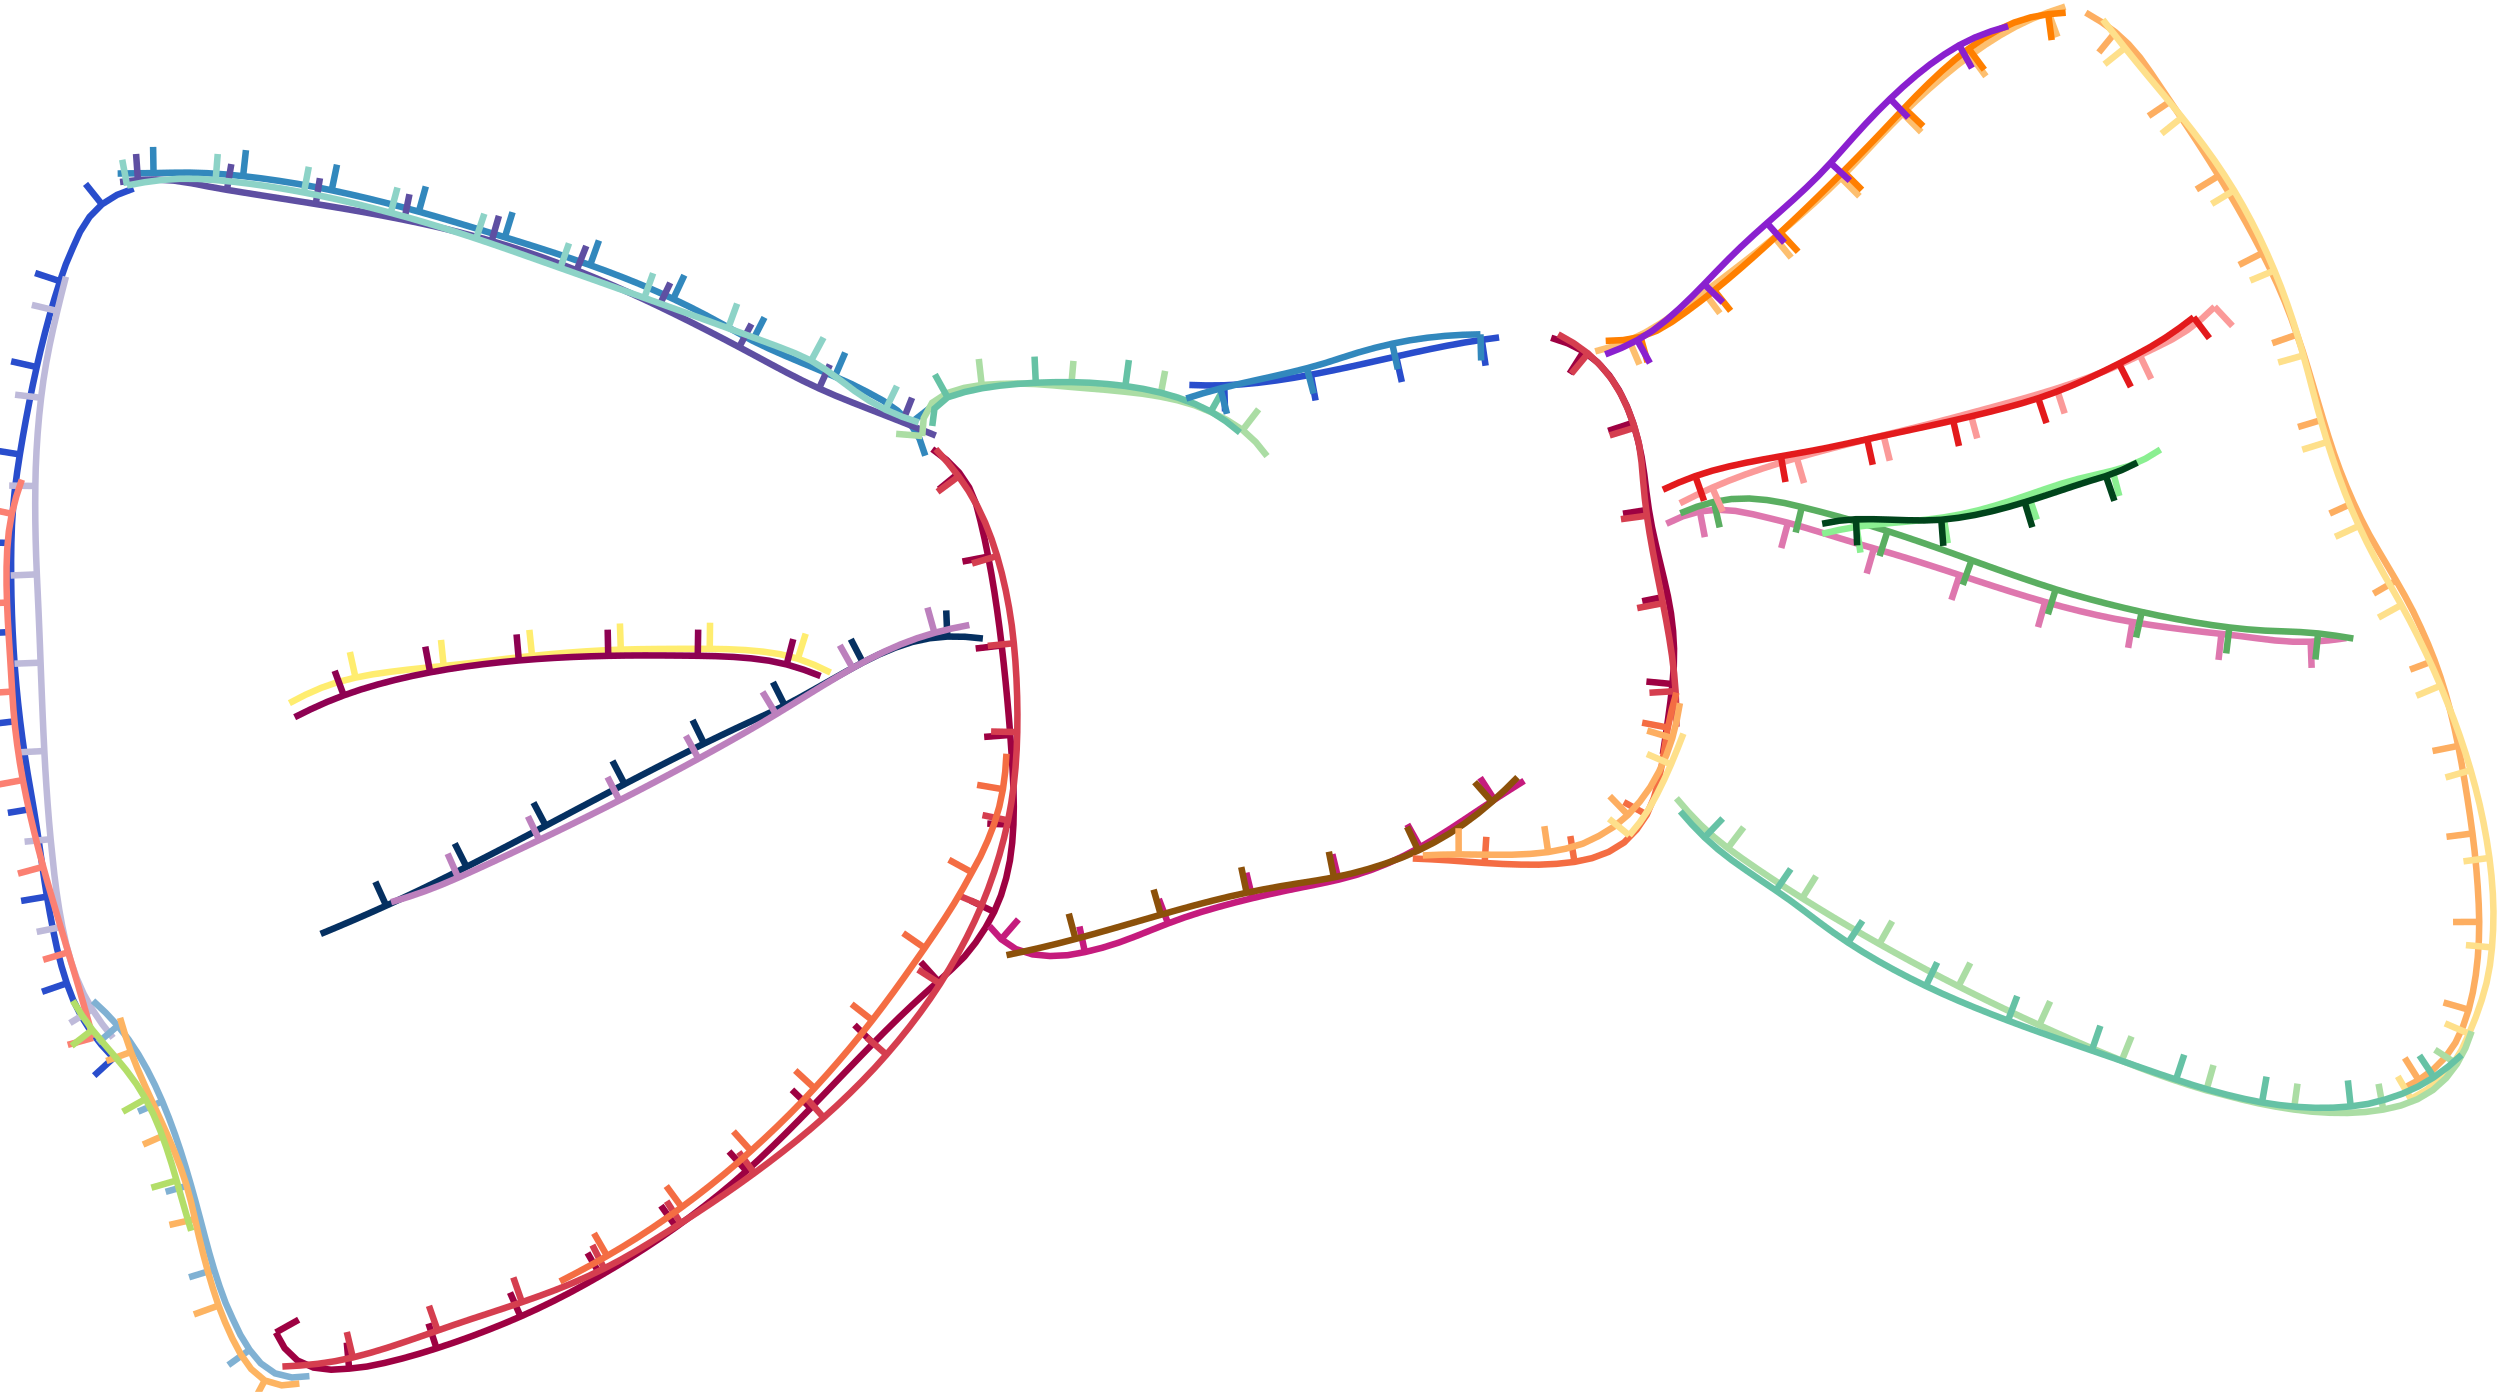 <svg viewBox = '-286.403 -159.456 572.805 318.911' xmlns = 'http://www.w3.org/2000/svg'>
<path stroke-width='1.5' fill='none' stroke='#9E0142' d='M -72.802 -56.556 L -69.514 -54.072 L -66.626 -51.148 L -64.346 -47.753 L -62.76 -43.979 L -61.731 -39.99 L -60.807 -35.974 L -59.988 -31.936 L -59.238 -27.884 L -58.563 -23.82 L -57.956 -19.744 L -57.403 -15.661 L -56.897 -11.572 L -56.437 -7.477 L -56.012 -3.378 L -55.62 0.724 L -55.259 4.828 L -54.93 8.936 L -54.641 13.046 L -54.389 17.159 L -54.194 21.275 L -54.118 25.393 L -54.204 29.512 L -54.482 33.621 L -55.005 37.709 L -55.862 41.738 L -57.044 45.681 L -58.623 49.476 L -60.589 53.09 L -62.872 56.518 L -65.438 59.742 L -68.372 62.632 L -71.421 65.402 L -74.488 68.154 L -77.521 70.943 L -80.505 73.784 L -83.442 76.675 L -86.343 79.6 L -89.222 82.549 L -92.085 85.512 L -94.94 88.483 L -97.792 91.457 L -100.652 94.424 L -103.531 97.372 L -106.435 100.295 L -109.371 103.186 L -112.346 106.036 L -115.371 108.834 L -118.472 111.548 L -121.64 114.182 L -124.865 116.746 L -128.145 119.239 L -131.476 121.666 L -134.85 124.031 L -138.276 126.32 L -141.745 128.544 L -145.253 130.704 L -148.8 132.802 L -152.384 134.834 L -156.005 136.799 L -159.672 138.68 L -163.38 140.476 L -167.13 142.183 L -170.92 143.799 L -174.744 145.333 L -178.596 146.797 L -182.478 148.179 L -186.386 149.484 L -190.321 150.705 L -194.285 151.827 L -198.283 152.822 L -202.32 153.648 L -206.412 154.13 L -210.523 154.378 L -214.575 153.886 L -218.252 152.266 L -221.189 149.44 L -223.202 145.844' /><line stroke-width='1.5' x1='-66.626' y1='-51.148' x2='-71.272' y2='-47.351' fill='none' stroke='#9E0142' />
<line stroke-width='1.5' x1='-59.988' y1='-31.936' x2='-65.878' y2='-30.793' fill='none' stroke='#9E0142' />
<line stroke-width='1.5' x1='-56.897' y1='-11.572' x2='-62.855' y2='-10.868' fill='none' stroke='#9E0142' />
<line stroke-width='1.5' x1='-54.93' y1='8.936' x2='-60.913' y2='9.386' fill='none' stroke='#9E0142' />
<line stroke-width='1.5' x1='-54.204' y1='29.512' x2='-60.198' y2='29.246' fill='none' stroke='#9E0142' />
<line stroke-width='1.5' x1='-58.623' y1='49.476' x2='-64.035' y2='46.886' fill='none' stroke='#9E0142' />
<line stroke-width='1.5' x1='-71.421' y1='65.402' x2='-75.442' y2='60.949' fill='none' stroke='#9E0142' />
<line stroke-width='1.5' x1='-86.343' y1='79.6' x2='-90.62' y2='75.392' fill='none' stroke='#9E0142' />
<line stroke-width='1.5' x1='-100.652' y1='94.424' x2='-104.958' y2='90.245' fill='none' stroke='#9E0142' />
<line stroke-width='1.5' x1='-115.371' y1='108.834' x2='-119.384' y2='104.374' fill='none' stroke='#9E0142' />
<line stroke-width='1.5' x1='-131.476' y1='121.666' x2='-134.964' y2='116.784' fill='none' stroke='#9E0142' />
<line stroke-width='1.5' x1='-148.8' y1='132.802' x2='-151.806' y2='127.609' fill='none' stroke='#9E0142' />
<line stroke-width='1.5' x1='-167.13' y1='142.183' x2='-169.55' y2='136.693' fill='none' stroke='#9E0142' />
<line stroke-width='1.5' x1='-186.386' y1='149.484' x2='-188.226' y2='143.773' fill='none' stroke='#9E0142' />
<line stroke-width='1.5' x1='-206.412' y1='154.13' x2='-206.944' y2='148.154' fill='none' stroke='#9E0142' />
<line stroke-width='1.5' x1='-223.202' y1='145.844' x2='-217.967' y2='142.913' fill='none' stroke='#9E0142' />
<path stroke-width='1.5' fill='none' stroke='#D53E4F' d='M -72.002 -56.556 L -69.29 -53.512 L -66.761 -50.317 L -64.463 -46.955 L -62.434 -43.424 L -60.691 -39.74 L -59.212 -35.941 L -57.949 -32.065 L -56.871 -28.135 L -55.96 -24.163 L -55.198 -20.159 L -54.577 -16.129 L -54.115 -12.079 L -53.76 -8.018 L -53.509 -3.949 L -53.354 0.125 L -53.289 4.201 L -53.323 8.278 L -53.459 12.352 L -53.724 16.419 L -54.133 20.474 L -54.694 24.512 L -55.423 28.523 L -56.343 32.495 L -57.411 36.428 L -58.623 40.319 L -59.978 44.163 L -61.476 47.955 L -63.136 51.679 L -64.926 55.341 L -66.838 58.941 L -68.866 62.476 L -71.005 65.947 L -73.261 69.343 L -75.633 72.658 L -78.098 75.904 L -80.651 79.082 L -83.289 82.19 L -86.009 85.227 L -88.825 88.175 L -91.71 91.055 L -94.664 93.865 L -97.68 96.606 L -100.755 99.283 L -103.891 101.888 L -107.081 104.427 L -110.314 106.911 L -113.585 109.344 L -116.892 111.728 L -120.233 114.064 L -123.61 116.349 L -127.01 118.597 L -130.434 120.812 L -133.877 122.994 L -137.338 125.149 L -140.826 127.259 L -144.368 129.277 L -147.976 131.174 L -151.648 132.943 L -155.378 134.588 L -159.159 136.112 L -162.979 137.535 L -166.822 138.896 L -170.682 140.209 L -174.552 141.49 L -178.426 142.761 L -182.289 144.063 L -186.14 145.401 L -189.989 146.746 L -193.844 148.072 L -197.715 149.35 L -201.618 150.53 L -205.56 151.569 L -209.547 152.407 L -213.575 153.021 L -217.631 153.42 L -221.702 153.644' /><line stroke-width='1.5' x1='-66.761' y1='-50.317' x2='-71.593' y2='-46.76' fill='none' stroke='#D53E4F' />
<line stroke-width='1.5' x1='-57.949' y1='-32.065' x2='-63.697' y2='-30.342' fill='none' stroke='#D53E4F' />
<line stroke-width='1.5' x1='-54.115' y1='-12.079' x2='-60.084' y2='-11.478' fill='none' stroke='#D53E4F' />
<line stroke-width='1.5' x1='-53.323' y1='8.278' x2='-59.322' y2='8.153' fill='none' stroke='#D53E4F' />
<line stroke-width='1.5' x1='-55.423' y1='28.523' x2='-61.299' y2='27.309' fill='none' stroke='#D53E4F' />
<line stroke-width='1.5' x1='-61.476' y1='47.955' x2='-67.007' y2='45.631' fill='none' stroke='#D53E4F' />
<line stroke-width='1.5' x1='-71.005' y1='65.947' x2='-76.059' y2='62.712' fill='none' stroke='#D53E4F' />
<line stroke-width='1.5' x1='-83.289' y1='82.19' x2='-87.812' y2='78.247' fill='none' stroke='#D53E4F' />
<line stroke-width='1.5' x1='-97.68' y1='96.606' x2='-101.668' y2='92.124' fill='none' stroke='#D53E4F' />
<line stroke-width='1.5' x1='-113.585' y1='109.344' x2='-117.13' y2='104.503' fill='none' stroke='#D53E4F' />
<line stroke-width='1.5' x1='-130.434' y1='120.812' x2='-133.669' y2='115.759' fill='none' stroke='#D53E4F' />
<line stroke-width='1.5' x1='-147.976' y1='131.174' x2='-150.674' y2='125.816' fill='none' stroke='#D53E4F' />
<line stroke-width='1.5' x1='-166.822' y1='138.896' x2='-168.79' y2='133.228' fill='none' stroke='#D53E4F' />
<line stroke-width='1.5' x1='-186.14' y1='145.401' x2='-188.115' y2='139.735' fill='none' stroke='#D53E4F' />
<line stroke-width='1.5' x1='-205.56' y1='151.569' x2='-206.941' y2='145.73' fill='none' stroke='#D53E4F' />
<path stroke-width='1.5' fill='none' stroke='#F46D43' d='M -55.802 13.244 L -56.079 17.325 L -56.61 21.378 L -57.445 25.376 L -58.61 29.29 L -60.086 33.103 L -61.782 36.824 L -63.735 40.417 L -65.705 44.001 L -67.774 47.527 L -69.966 50.98 L -72.228 54.387 L -74.542 57.759 L -76.885 61.111 L -79.243 64.452 L -81.633 67.771 L -84.069 71.056 L -86.552 74.305 L -89.097 77.507 L -91.695 80.665 L -94.342 83.783 L -97.038 86.857 L -99.787 89.885 L -102.588 92.865 L -105.449 95.788 L -108.362 98.658 L -111.327 101.475 L -114.341 104.239 L -117.403 106.95 L -120.524 109.592 L -123.702 112.166 L -126.927 114.682 L -130.201 117.132 L -133.524 119.515 L -136.893 121.833 L -140.315 124.074 L -143.788 126.232 L -147.31 128.311 L -150.873 130.317 L -154.473 132.258 L -158.102 134.144' /><line stroke-width='1.5' x1='-56.61' y1='21.378' x2='-62.525' y2='20.374' fill='none' stroke='#F46D43' />
<line stroke-width='1.5' x1='-63.735' y1='40.417' x2='-69' y2='37.539' fill='none' stroke='#F46D43' />
<line stroke-width='1.5' x1='-74.542' y1='57.759' x2='-79.475' y2='54.342' fill='none' stroke='#F46D43' />
<line stroke-width='1.5' x1='-86.552' y1='74.305' x2='-91.284' y2='70.617' fill='none' stroke='#F46D43' />
<line stroke-width='1.5' x1='-99.787' y1='89.885' x2='-104.195' y2='85.814' fill='none' stroke='#F46D43' />
<line stroke-width='1.5' x1='-114.341' y1='104.239' x2='-118.357' y2='99.782' fill='none' stroke='#F46D43' />
<line stroke-width='1.5' x1='-130.201' y1='117.132' x2='-133.747' y2='112.292' fill='none' stroke='#F46D43' />
<line stroke-width='1.5' x1='-147.31' y1='128.311' x2='-150.307' y2='123.113' fill='none' stroke='#F46D43' />
<path stroke-width='1.5' fill='none' stroke='#FDAE61' d='M 191.498 -156.556 L 194.989 -154.469 L 198.278 -152.083 L 201.268 -149.344 L 203.925 -146.275 L 206.294 -142.969 L 208.565 -139.595 L 210.844 -136.226 L 213.117 -132.853 L 215.372 -129.468 L 217.598 -126.064 L 219.791 -122.639 L 221.94 -119.185 L 224.042 -115.703 L 226.097 -112.193 L 228.1 -108.654 L 230.048 -105.083 L 231.939 -101.482 L 233.744 -97.838 L 235.464 -94.152 L 237.074 -90.417 L 238.546 -86.627 L 239.887 -82.787 L 241.204 -78.939 L 242.406 -75.053 L 243.567 -71.155 L 244.716 -67.254 L 245.876 -63.355 L 247.069 -59.467 L 248.334 -55.601 L 249.715 -51.776 L 251.218 -47.997 L 252.837 -44.267 L 254.571 -40.588 L 256.439 -36.975 L 258.469 -33.45 L 260.539 -29.95 L 262.603 -26.445 L 264.612 -22.909 L 266.517 -19.316 L 268.259 -15.64 L 269.905 -11.921 L 271.409 -8.143 L 272.76 -4.308 L 273.964 -0.424 L 275.04 3.499 L 275.989 7.454 L 276.831 11.433 L 277.593 15.428 L 278.289 19.435 L 278.934 23.451 L 279.541 27.473 L 280.094 31.502 L 280.578 35.541 L 280.978 39.588 L 281.294 43.643 L 281.525 47.703 L 281.641 51.769 L 281.562 55.835 L 281.309 59.893 L 280.856 63.933 L 280.172 67.94 L 279.227 71.894 L 277.923 75.747 L 276.206 79.43 L 273.906 82.753 L 271.057 85.624 L 267.777 88.012 L 264.198 89.944' /><line stroke-width='1.5' x1='198.278' y1='-152.083' x2='194.484' y2='-147.435' fill='none' stroke='#FDAE61' />
<line stroke-width='1.5' x1='210.844' y1='-136.226' x2='205.872' y2='-132.868' fill='none' stroke='#FDAE61' />
<line stroke-width='1.5' x1='221.94' y1='-119.185' x2='216.825' y2='-116.05' fill='none' stroke='#FDAE61' />
<line stroke-width='1.5' x1='231.939' y1='-101.482' x2='226.594' y2='-98.755' fill='none' stroke='#FDAE61' />
<line stroke-width='1.5' x1='239.887' y1='-82.787' x2='234.216' y2='-80.827' fill='none' stroke='#FDAE61' />
<line stroke-width='1.5' x1='245.876' y1='-63.355' x2='240.132' y2='-61.62' fill='none' stroke='#FDAE61' />
<line stroke-width='1.5' x1='252.837' y1='-44.267' x2='247.371' y2='-41.793' fill='none' stroke='#FDAE61' />
<line stroke-width='1.5' x1='262.603' y1='-26.445' x2='257.41' y2='-23.441' fill='none' stroke='#FDAE61' />
<line stroke-width='1.5' x1='271.409' y1='-8.143' x2='265.792' y2='-6.036' fill='none' stroke='#FDAE61' />
<line stroke-width='1.5' x1='276.831' y1='11.433' x2='270.949' y2='12.615' fill='none' stroke='#FDAE61' />
<line stroke-width='1.5' x1='280.094' y1='31.502' x2='274.143' y2='32.267' fill='none' stroke='#FDAE61' />
<line stroke-width='1.5' x1='281.641' y1='51.769' x2='275.641' y2='51.796' fill='none' stroke='#FDAE61' />
<line stroke-width='1.5' x1='279.227' y1='71.894' x2='273.461' y2='70.234' fill='none' stroke='#FDAE61' />
<line stroke-width='1.5' x1='267.777' y1='88.012' x2='264.579' y2='82.935' fill='none' stroke='#FDAE61' />
<path stroke-width='1.5' fill='none' stroke='#FEE08B' d='M 195.398 -154.956 L 197.925 -151.709 L 200.476 -148.481 L 203.061 -145.28 L 205.676 -142.104 L 208.309 -138.943 L 210.937 -135.777 L 213.533 -132.585 L 216.081 -129.354 L 218.562 -126.073 L 220.961 -122.731 L 223.263 -119.322 L 225.457 -115.841 L 227.525 -112.284 L 229.484 -108.666 L 231.332 -104.992 L 233.072 -101.264 L 234.705 -97.488 L 236.236 -93.669 L 237.652 -89.806 L 238.968 -85.908 L 240.199 -81.983 L 241.351 -78.033 L 242.437 -74.065 L 243.477 -70.084 L 244.527 -66.106 L 245.639 -62.145 L 246.822 -58.205 L 248.083 -54.289 L 249.428 -50.401 L 250.863 -46.545 L 252.414 -42.734 L 254.082 -38.974 L 255.856 -35.262 L 257.74 -31.605 L 259.723 -28.001 L 261.769 -24.431 L 263.795 -20.85 L 265.744 -17.227 L 267.617 -13.564 L 269.416 -9.864 L 271.137 -6.127 L 272.771 -2.352 L 274.306 1.466 L 275.804 5.297 L 277.197 9.168 L 278.488 13.074 L 279.682 17.011 L 280.777 20.977 L 281.763 24.971 L 282.621 28.995 L 283.361 33.042 L 283.976 37.109 L 284.449 41.195 L 284.765 45.296 L 284.903 49.408 L 284.83 53.522 L 284.567 57.627 L 284.092 61.711 L 283.321 65.746 L 282.201 69.703 L 280.853 73.59 L 279.3 77.4 L 277.585 81.139 L 275.446 84.634 L 272.761 87.715 L 269.555 90.277 L 265.998 92.344' /><line stroke-width='1.5' x1='200.476' y1='-148.481' x2='195.788' y2='-144.736' fill='none' stroke='#FEE08B' />
<line stroke-width='1.5' x1='213.533' y1='-132.585' x2='208.85' y2='-128.834' fill='none' stroke='#FEE08B' />
<line stroke-width='1.5' x1='225.457' y1='-115.841' x2='220.325' y2='-112.733' fill='none' stroke='#FEE08B' />
<line stroke-width='1.5' x1='234.705' y1='-97.488' x2='229.167' y2='-95.18' fill='none' stroke='#FEE08B' />
<line stroke-width='1.5' x1='241.351' y1='-78.033' x2='235.577' y2='-76.401' fill='none' stroke='#FEE08B' />
<line stroke-width='1.5' x1='246.822' y1='-58.205' x2='241.093' y2='-56.422' fill='none' stroke='#FEE08B' />
<line stroke-width='1.5' x1='254.082' y1='-38.974' x2='248.632' y2='-36.463' fill='none' stroke='#FEE08B' />
<line stroke-width='1.5' x1='263.795' y1='-20.85' x2='258.542' y2='-17.951' fill='none' stroke='#FEE08B' />
<line stroke-width='1.5' x1='272.771' y1='-2.352' x2='267.234' y2='-0.04' fill='none' stroke='#FEE08B' />
<line stroke-width='1.5' x1='279.682' y1='17.011' x2='273.919' y2='18.681' fill='none' stroke='#FEE08B' />
<line stroke-width='1.5' x1='283.976' y1='37.109' x2='278.028' y2='37.902' fill='none' stroke='#FEE08B' />
<line stroke-width='1.5' x1='284.567' y1='57.627' x2='278.591' y2='57.088' fill='none' stroke='#FEE08B' />
<line stroke-width='1.5' x1='279.3' y1='77.4' x2='273.794' y2='75.017' fill='none' stroke='#FEE08B' />
<line stroke-width='1.5' x1='265.998' y1='92.344' x2='262.983' y2='87.157' fill='none' stroke='#FEE08B' />
<path stroke-width='1.5' fill='none' stroke='#ABDDA4' d='M 279.898 76.844 L 278.467 80.699 L 276.533 84.315 L 274.051 87.564 L 271.02 90.294 L 267.498 92.396 L 263.654 93.856 L 259.649 94.773 L 255.58 95.325 L 251.48 95.553 L 247.37 95.508 L 243.267 95.251 L 239.184 94.766 L 235.123 94.127 L 231.087 93.35 L 227.081 92.427 L 223.101 91.395 L 219.121 90.363 L 215.189 89.162 L 211.283 87.878 L 207.404 86.517 L 203.552 85.08 L 199.727 83.572 L 195.926 82.004 L 192.139 80.403 L 188.363 78.776 L 184.601 77.118 L 180.851 75.431 L 177.115 73.716 L 173.394 71.966 L 169.689 70.183 L 166 68.369 L 162.324 66.526 L 158.664 64.653 L 155.02 62.749 L 151.396 60.806 L 147.789 58.834 L 144.198 56.831 L 140.625 54.797 L 137.069 52.733 L 133.531 50.639 L 130.016 48.506 L 126.52 46.342 L 123.05 44.137 L 119.607 41.889 L 116.189 39.604 L 112.808 37.264 L 109.472 34.861 L 106.267 32.29 L 103.237 29.516 L 100.391 26.551 L 97.698 23.444' /><line stroke-width='1.5' x1='276.533' y1='84.315' x2='271.487' y2='81.069' fill='none' stroke='#ABDDA4' />
<line stroke-width='1.5' x1='259.649' y1='94.773' x2='258.576' y2='88.87' fill='none' stroke='#ABDDA4' />
<line stroke-width='1.5' x1='239.184' y1='94.766' x2='240.005' y2='88.823' fill='none' stroke='#ABDDA4' />
<line stroke-width='1.5' x1='219.121' y1='90.363' x2='220.751' y2='84.588' fill='none' stroke='#ABDDA4' />
<line stroke-width='1.5' x1='199.727' y1='83.572' x2='201.972' y2='78.007' fill='none' stroke='#ABDDA4' />
<line stroke-width='1.5' x1='180.851' y1='75.431' x2='183.334' y2='69.969' fill='none' stroke='#ABDDA4' />
<line stroke-width='1.5' x1='162.324' y1='66.526' x2='165.035' y2='61.173' fill='none' stroke='#ABDDA4' />
<line stroke-width='1.5' x1='144.198' y1='56.831' x2='147.144' y2='51.604' fill='none' stroke='#ABDDA4' />
<line stroke-width='1.5' x1='126.52' y1='46.342' x2='129.708' y2='41.259' fill='none' stroke='#ABDDA4' />
<line stroke-width='1.5' x1='109.472' y1='34.861' x2='113.104' y2='30.085' fill='none' stroke='#ABDDA4' />
<path stroke-width='1.5' fill='none' stroke='#66C2A5' d='M 277.598 82.244 L 274.529 84.935 L 271.251 87.362 L 267.748 89.44 L 264.043 91.131 L 260.183 92.448 L 256.229 93.461 L 252.19 94.048 L 248.121 94.339 L 244.042 94.366 L 239.968 94.158 L 235.909 93.742 L 231.873 93.136 L 227.871 92.333 L 223.9 91.389 L 219.959 90.329 L 216.05 89.155 L 212.168 87.895 L 208.297 86.601 L 204.441 85.263 L 200.588 83.915 L 196.733 82.575 L 192.875 81.241 L 189.018 79.905 L 185.164 78.561 L 181.317 77.198 L 177.479 75.807 L 173.655 74.381 L 169.847 72.913 L 166.057 71.396 L 162.29 69.825 L 158.553 68.184 L 154.854 66.459 L 151.193 64.655 L 147.574 62.766 L 144.005 60.787 L 140.492 58.711 L 137.042 56.529 L 133.67 54.228 L 130.372 51.825 L 127.12 49.359 L 123.847 46.922 L 120.499 44.587 L 117.116 42.302 L 113.747 39.998 L 110.413 37.644 L 107.197 35.134 L 104.155 32.419 L 101.301 29.503 L 98.598 26.444' /><line stroke-width='1.5' x1='271.251' y1='87.362' x2='267.931' y2='82.364' fill='none' stroke='#66C2A5' />
<line stroke-width='1.5' x1='252.19' y1='94.048' x2='251.544' y2='88.083' fill='none' stroke='#66C2A5' />
<line stroke-width='1.5' x1='231.873' y1='93.136' x2='232.908' y2='87.226' fill='none' stroke='#66C2A5' />
<line stroke-width='1.5' x1='212.168' y1='87.895' x2='214.045' y2='82.197' fill='none' stroke='#66C2A5' />
<line stroke-width='1.5' x1='192.875' y1='81.241' x2='194.838' y2='75.571' fill='none' stroke='#66C2A5' />
<line stroke-width='1.5' x1='173.655' y1='74.381' x2='175.782' y2='68.771' fill='none' stroke='#66C2A5' />
<line stroke-width='1.5' x1='154.854' y1='66.459' x2='157.448' y2='61.049' fill='none' stroke='#66C2A5' />
<line stroke-width='1.5' x1='137.042' y1='56.529' x2='140.337' y2='51.515' fill='none' stroke='#66C2A5' />
<line stroke-width='1.5' x1='120.499' y1='44.587' x2='123.894' y2='39.64' fill='none' stroke='#66C2A5' />
<line stroke-width='1.5' x1='104.155' y1='32.419' x2='108.299' y2='28.079' fill='none' stroke='#66C2A5' />
<path stroke-width='1.5' fill='none' stroke='#294dcc' d='M -255.802 -116.256 L -259.611 -114.797 L -263.05 -112.641 L -265.879 -109.77 L -268.053 -106.347 L -269.732 -102.63 L -271.328 -98.877 L -272.659 -95.022 L -273.886 -91.133 L -275.024 -87.217 L -276.083 -83.278 L -277.072 -79.321 L -277.997 -75.349 L -278.865 -71.364 L -279.683 -67.368 L -280.454 -63.363 L -281.177 -59.349 L -281.853 -55.327 L -282.469 -51.295 L -283.002 -47.252 L -283.406 -43.194 L -283.668 -39.125 L -283.803 -35.049 L -283.857 -30.971 L -283.845 -26.892 L -283.781 -22.814 L -283.667 -18.737 L -283.5 -14.662 L -283.28 -10.59 L -283.004 -6.52 L -282.659 -2.456 L -282.258 1.602 L -281.799 5.655 L -281.281 9.7 L -280.706 13.738 L -280.067 17.766 L -279.374 21.785 L -278.685 25.805 L -278.036 29.832 L -277.434 33.866 L -276.859 37.904 L -276.276 41.94 L -275.642 45.969 L -274.93 49.985 L -274.159 53.99 L -273.311 57.978 L -272.305 61.931 L -271.102 65.828 L -269.645 69.635 L -267.838 73.283 L -265.662 76.722 L -263.155 79.935 L -260.402 82.944' /><line stroke-width='1.5' x1='-263.05' y1='-112.641' x2='-266.805' y2='-117.321' fill='none' stroke='#294dcc' />
<line stroke-width='1.5' x1='-272.659' y1='-95.022' x2='-278.356' y2='-96.904' fill='none' stroke='#294dcc' />
<line stroke-width='1.5' x1='-277.997' y1='-75.349' x2='-283.85' y2='-76.668' fill='none' stroke='#294dcc' />
<line stroke-width='1.5' x1='-281.853' y1='-55.327' x2='-287.777' y2='-56.278' fill='none' stroke='#294dcc' />
<line stroke-width='1.5' x1='-283.803' y1='-35.049' x2='-289.802' y2='-35.188' fill='none' stroke='#294dcc' />
<line stroke-width='1.5' x1='-283.5' y1='-14.662' x2='-289.493' y2='-14.378' fill='none' stroke='#294dcc' />
<line stroke-width='1.5' x1='-281.799' y1='5.655' x2='-287.755' y2='6.373' fill='none' stroke='#294dcc' />
<line stroke-width='1.5' x1='-278.685' y1='25.805' x2='-284.604' y2='26.789' fill='none' stroke='#294dcc' />
<line stroke-width='1.5' x1='-275.642' y1='45.969' x2='-281.56' y2='46.96' fill='none' stroke='#294dcc' />
<line stroke-width='1.5' x1='-271.102' y1='65.828' x2='-276.773' y2='67.786' fill='none' stroke='#294dcc' />
<line stroke-width='1.5' x1='-260.402' y1='82.944' x2='-264.828' y2='86.995' fill='none' stroke='#294dcc' />
<path stroke-width='1.5' fill='none' stroke='#3288BD' d='M -74.402 -55.056 L -75.731 -58.947 L -77.861 -62.438 L -80.724 -65.334 L -84.09 -67.669 L -87.698 -69.64 L -91.368 -71.496 L -95.128 -73.16 L -98.916 -74.76 L -102.713 -76.339 L -106.502 -77.937 L -110.262 -79.602 L -113.968 -81.383 L -117.585 -83.338 L -121.17 -85.353 L -124.788 -87.308 L -128.449 -89.18 L -132.152 -90.966 L -135.895 -92.67 L -139.675 -94.288 L -143.489 -95.826 L -147.33 -97.295 L -151.192 -98.706 L -155.073 -100.065 L -158.97 -101.377 L -162.882 -102.646 L -166.804 -103.883 L -170.732 -105.099 L -174.665 -106.3 L -178.601 -107.493 L -182.539 -108.676 L -186.483 -109.84 L -190.44 -110.959 L -194.408 -112.038 L -198.388 -113.072 L -202.38 -114.057 L -206.386 -114.987 L -210.405 -115.858 L -214.439 -116.655 L -218.487 -117.379 L -222.547 -118.031 L -226.618 -118.606 L -230.701 -119.1 L -234.794 -119.496 L -238.896 -119.777 L -243.006 -119.91 L -247.117 -119.881 L -251.228 -119.796 L -255.34 -119.752 L -259.452 -119.696' /><line stroke-width='1.5' x1='-77.861' y1='-62.438' x2='-73.135' y2='-66.135' fill='none' stroke='#3288BD' />
<line stroke-width='1.5' x1='-95.128' y1='-73.16' x2='-92.747' y2='-78.667' fill='none' stroke='#3288BD' />
<line stroke-width='1.5' x1='-113.968' y1='-81.383' x2='-111.241' y2='-86.727' fill='none' stroke='#3288BD' />
<line stroke-width='1.5' x1='-132.152' y1='-90.966' x2='-129.606' y2='-96.399' fill='none' stroke='#3288BD' />
<line stroke-width='1.5' x1='-151.192' y1='-98.706' x2='-149.172' y2='-104.356' fill='none' stroke='#3288BD' />
<line stroke-width='1.5' x1='-170.732' y1='-105.099' x2='-168.968' y2='-110.834' fill='none' stroke='#3288BD' />
<line stroke-width='1.5' x1='-190.44' y1='-110.959' x2='-188.837' y2='-116.741' fill='none' stroke='#3288BD' />
<line stroke-width='1.5' x1='-210.405' y1='-115.858' x2='-209.188' y2='-121.733' fill='none' stroke='#3288BD' />
<line stroke-width='1.5' x1='-230.701' y1='-119.1' x2='-230.052' y2='-125.064' fill='none' stroke='#3288BD' />
<line stroke-width='1.5' x1='-251.228' y1='-119.796' x2='-251.322' y2='-125.795' fill='none' stroke='#3288BD' />
<path stroke-width='1.5' fill='none' stroke='#5E4FA2' d='M -72.002 -59.656 L -75.821 -61.204 L -79.647 -62.736 L -83.482 -64.245 L -87.322 -65.741 L -91.157 -67.248 L -94.975 -68.801 L -98.75 -70.453 L -102.474 -72.217 L -106.146 -74.086 L -109.785 -76.02 L -113.413 -77.976 L -117.046 -79.921 L -120.693 -81.84 L -124.352 -83.735 L -128.026 -85.601 L -131.716 -87.436 L -135.423 -89.237 L -139.149 -90.998 L -142.9 -92.705 L -146.672 -94.364 L -150.467 -95.97 L -154.286 -97.521 L -158.127 -99.011 L -161.993 -100.44 L -165.89 -101.779 L -169.813 -103.043 L -173.76 -104.228 L -177.729 -105.336 L -181.717 -106.372 L -185.723 -107.341 L -189.745 -108.237 L -193.779 -109.08 L -197.822 -109.877 L -201.873 -110.633 L -205.931 -111.354 L -209.993 -112.046 L -214.06 -112.711 L -218.13 -113.363 L -222.2 -114.007 L -226.271 -114.649 L -230.341 -115.295 L -234.409 -115.955 L -238.466 -116.678 L -242.511 -117.467 L -246.584 -118.072 L -250.688 -118.332 L -254.805 -118.197 L -258.902 -117.756' /><line stroke-width='1.5' x1='-79.647' y1='-62.736' x2='-77.433' y2='-68.313' fill='none' stroke='#5E4FA2' />
<line stroke-width='1.5' x1='-98.75' y1='-70.453' x2='-96.263' y2='-75.913' fill='none' stroke='#5E4FA2' />
<line stroke-width='1.5' x1='-117.046' y1='-79.921' x2='-114.233' y2='-85.22' fill='none' stroke='#5E4FA2' />
<line stroke-width='1.5' x1='-135.423' y1='-89.237' x2='-132.831' y2='-94.647' fill='none' stroke='#5E4FA2' />
<line stroke-width='1.5' x1='-154.286' y1='-97.521' x2='-152.072' y2='-103.097' fill='none' stroke='#5E4FA2' />
<line stroke-width='1.5' x1='-173.76' y1='-104.228' x2='-172.09' y2='-109.991' fill='none' stroke='#5E4FA2' />
<line stroke-width='1.5' x1='-193.779' y1='-109.08' x2='-192.585' y2='-114.96' fill='none' stroke='#5E4FA2' />
<line stroke-width='1.5' x1='-214.06' y1='-112.711' x2='-213.101' y2='-118.634' fill='none' stroke='#5E4FA2' />
<line stroke-width='1.5' x1='-234.409' y1='-115.955' x2='-233.402' y2='-121.869' fill='none' stroke='#5E4FA2' />
<line stroke-width='1.5' x1='-254.805' y1='-118.197' x2='-255.224' y2='-124.182' fill='none' stroke='#5E4FA2' />
<path stroke-width='1.5' fill='none' stroke='#8DD3C7' d='M -75.902 -62.656 L -79.763 -63.995 L -83.517 -65.604 L -87.101 -67.551 L -90.502 -69.809 L -93.775 -72.257 L -97.075 -74.668 L -100.55 -76.818 L -104.254 -78.524 L -108.059 -80.013 L -111.892 -81.433 L -115.726 -82.846 L -119.564 -84.252 L -123.404 -85.651 L -127.245 -87.046 L -131.089 -88.435 L -134.934 -89.82 L -138.78 -91.201 L -142.628 -92.578 L -146.477 -93.951 L -150.327 -95.322 L -154.179 -96.69 L -158.03 -98.056 L -161.883 -99.421 L -165.735 -100.784 L -169.589 -102.145 L -173.45 -103.483 L -177.322 -104.791 L -181.206 -106.063 L -185.102 -107.296 L -189.014 -108.481 L -192.939 -109.62 L -196.882 -110.692 L -200.835 -111.731 L -204.794 -112.743 L -208.771 -113.684 L -212.765 -114.549 L -216.773 -115.349 L -220.794 -116.08 L -224.827 -116.736 L -228.873 -117.316 L -232.929 -117.815 L -236.998 -118.194 L -241.075 -118.472 L -245.158 -118.495 L -249.232 -118.229 L -253.284 -117.701 L -257.302 -116.956' /><line stroke-width='1.5' x1='-83.517' y1='-65.604' x2='-80.9' y2='-71.004' fill='none' stroke='#8DD3C7' />
<line stroke-width='1.5' x1='-100.55' y1='-76.818' x2='-97.711' y2='-82.104' fill='none' stroke='#8DD3C7' />
<line stroke-width='1.5' x1='-119.564' y1='-84.252' x2='-117.504' y2='-89.888' fill='none' stroke='#8DD3C7' />
<line stroke-width='1.5' x1='-138.78' y1='-91.201' x2='-136.756' y2='-96.849' fill='none' stroke='#8DD3C7' />
<line stroke-width='1.5' x1='-158.03' y1='-98.056' x2='-156.026' y2='-103.711' fill='none' stroke='#8DD3C7' />
<line stroke-width='1.5' x1='-177.322' y1='-104.791' x2='-175.429' y2='-110.485' fill='none' stroke='#8DD3C7' />
<line stroke-width='1.5' x1='-196.882' y1='-110.692' x2='-195.332' y2='-116.489' fill='none' stroke='#8DD3C7' />
<line stroke-width='1.5' x1='-216.773' y1='-115.349' x2='-215.649' y2='-121.243' fill='none' stroke='#8DD3C7' />
<line stroke-width='1.5' x1='-236.998' y1='-118.194' x2='-236.515' y2='-124.175' fill='none' stroke='#8DD3C7' />
<line stroke-width='1.5' x1='-257.302' y1='-116.956' x2='-258.396' y2='-122.855' fill='none' stroke='#8DD3C7' />
<path stroke-width='1.5' fill='none' stroke='#BEBADA' d='M -271.302 -96.056 L -272.309 -92.132 L -273.272 -88.198 L -274.193 -84.254 L -275.049 -80.295 L -275.809 -76.317 L -276.455 -72.318 L -276.987 -68.302 L -277.422 -64.276 L -277.767 -60.24 L -278.031 -56.199 L -278.215 -52.152 L -278.305 -48.103 L -278.336 -44.052 L -278.312 -40.002 L -278.237 -35.952 L -278.119 -31.903 L -277.961 -27.856 L -277.772 -23.81 L -277.589 -19.763 L -277.418 -15.716 L -277.257 -11.669 L -277.103 -7.621 L -276.949 -3.574 L -276.791 0.474 L -276.624 4.521 L -276.444 8.567 L -276.247 12.613 L -276.026 16.658 L -275.772 20.7 L -275.486 24.741 L -275.165 28.779 L -274.8 32.812 L -274.379 36.841 L -273.958 40.87 L -273.453 44.888 L -272.843 48.892 L -272.114 52.876 L -271.251 56.833 L -270.184 60.74 L -268.864 64.569 L -267.233 68.27 L -265.269 71.804 L -263.001 75.156 L -260.502 78.344' /><line stroke-width='1.5' x1='-273.272' y1='-88.198' x2='-279.108' y2='-89.593' fill='none' stroke='#BEBADA' />
<line stroke-width='1.5' x1='-276.987' y1='-68.302' x2='-282.945' y2='-69.019' fill='none' stroke='#BEBADA' />
<line stroke-width='1.5' x1='-278.305' y1='-48.103' x2='-284.305' y2='-48.193' fill='none' stroke='#BEBADA' />
<line stroke-width='1.5' x1='-277.961' y1='-27.856' x2='-283.955' y2='-27.599' fill='none' stroke='#BEBADA' />
<line stroke-width='1.5' x1='-277.103' y1='-7.621' x2='-283.099' y2='-7.393' fill='none' stroke='#BEBADA' />
<line stroke-width='1.5' x1='-276.247' y1='12.613' x2='-282.239' y2='12.922' fill='none' stroke='#BEBADA' />
<line stroke-width='1.5' x1='-274.8' y1='32.812' x2='-280.771' y2='33.394' fill='none' stroke='#BEBADA' />
<line stroke-width='1.5' x1='-272.114' y1='52.876' x2='-277.997' y2='54.056' fill='none' stroke='#BEBADA' />
<line stroke-width='1.5' x1='-265.269' y1='71.804' x2='-270.381' y2='74.945' fill='none' stroke='#BEBADA' />
<path stroke-width='1.5' fill='none' stroke='#FB8072' d='M -281.402 -49.556 L -282.68 -45.677 L -283.701 -41.723 L -284.38 -37.698 L -284.748 -33.633 L -284.899 -29.553 L -284.903 -25.469 L -284.798 -21.387 L -284.613 -17.307 L -284.373 -13.23 L -284.112 -9.155 L -283.86 -5.079 L -283.616 -1.002 L -283.333 3.072 L -282.955 7.138 L -282.464 11.192 L -281.867 15.232 L -281.166 19.256 L -280.375 23.262 L -279.504 27.252 L -278.562 31.226 L -277.559 35.185 L -276.503 39.13 L -275.404 43.063 L -274.272 46.987 L -273.115 50.904 L -271.944 54.816 L -270.767 58.727 L -269.592 62.638 L -268.432 66.554 L -267.296 70.477 L -266.189 74.408 L -265.102 78.344' /><line stroke-width='1.5' x1='-283.701' y1='-41.723' x2='-289.569' y2='-42.974' fill='none' stroke='#FB8072' />
<line stroke-width='1.5' x1='-284.798' y1='-21.387' x2='-290.795' y2='-21.174' fill='none' stroke='#FB8072' />
<line stroke-width='1.5' x1='-283.616' y1='-1.002' x2='-289.604' y2='-0.615' fill='none' stroke='#FB8072' />
<line stroke-width='1.5' x1='-281.166' y1='19.256' x2='-287.064' y2='20.352' fill='none' stroke='#FB8072' />
<line stroke-width='1.5' x1='-276.503' y1='39.13' x2='-282.291' y2='40.713' fill='none' stroke='#FB8072' />
<line stroke-width='1.5' x1='-270.767' y1='58.727' x2='-276.513' y2='60.454' fill='none' stroke='#FB8072' />
<line stroke-width='1.5' x1='-265.102' y1='78.344' x2='-270.886' y2='79.941' fill='none' stroke='#FB8072' />
<path stroke-width='1.5' fill='none' stroke='#80B1D3' d='M -265.102 69.844 L -262.161 72.608 L -259.415 75.563 L -256.928 78.739 L -254.703 82.104 L -252.698 85.606 L -250.879 89.209 L -249.226 92.891 L -247.716 96.634 L -246.323 100.422 L -245.028 104.245 L -243.821 108.096 L -242.684 111.969 L -241.599 115.857 L -240.553 119.755 L -239.524 123.658 L -238.474 127.555 L -237.344 131.43 L -236.102 135.27 L -234.72 139.062 L -233.076 142.748 L -231.336 146.387 L -229.221 149.82 L -226.655 152.919 L -223.388 155.212 L -219.511 156.155 L -215.502 155.844' /><line stroke-width='1.5' x1='-259.415' y1='75.563' x2='-263.978' y2='79.459' fill='none' stroke='#80B1D3' />
<line stroke-width='1.5' x1='-249.226' y1='92.891' x2='-254.746' y2='95.242' fill='none' stroke='#80B1D3' />
<line stroke-width='1.5' x1='-242.684' y1='111.969' x2='-248.452' y2='113.62' fill='none' stroke='#80B1D3' />
<line stroke-width='1.5' x1='-237.344' y1='131.43' x2='-243.08' y2='133.193' fill='none' stroke='#80B1D3' />
<line stroke-width='1.5' x1='-229.221' y1='149.82' x2='-234.098' y2='153.315' fill='none' stroke='#80B1D3' />
<path stroke-width='1.5' fill='none' stroke='#FDB462' d='M -258.902 73.744 L -257.727 77.683 L -256.401 81.572 L -254.896 85.396 L -253.258 89.165 L -251.554 92.905 L -249.832 96.637 L -248.137 100.38 L -246.529 104.162 L -245.048 107.995 L -243.735 111.889 L -242.652 115.853 L -241.731 119.858 L -240.822 123.867 L -239.848 127.859 L -238.782 131.828 L -237.617 135.77 L -236.333 139.673 L -234.833 143.499 L -233.15 147.248 L -231.225 150.875 L -228.851 154.222 L -225.752 156.846 L -221.863 157.956 L -217.802 157.544' /><line stroke-width='1.5' x1='-256.401' y1='81.572' x2='-262.034' y2='83.639' fill='none' stroke='#FDB462' />
<line stroke-width='1.5' x1='-248.137' y1='100.38' x2='-253.631' y2='102.792' fill='none' stroke='#FDB462' />
<line stroke-width='1.5' x1='-241.731' y1='119.858' x2='-247.58' y2='121.194' fill='none' stroke='#FDB462' />
<line stroke-width='1.5' x1='-236.333' y1='139.673' x2='-241.978' y2='141.707' fill='none' stroke='#FDB462' />
<line stroke-width='1.5' x1='-225.752' y1='156.846' x2='-228.577' y2='162.139' fill='none' stroke='#FDB462' />
<path stroke-width='1.5' fill='none' stroke='#B3DE69' d='M -269.702 69.844 L -267.584 73.243 L -265.252 76.498 L -262.687 79.574 L -260.071 82.607 L -257.52 85.693 L -255.145 88.918 L -253.051 92.33 L -251.241 95.901 L -249.679 99.588 L -248.312 103.353 L -247.084 107.165 L -245.951 111.006 L -244.858 114.859 L -243.746 118.706 L -242.602 122.544' /><line stroke-width='1.5' x1='-265.252' y1='76.498' x2='-269.997' y2='80.169' fill='none' stroke='#B3DE69' />
<line stroke-width='1.5' x1='-253.051' y1='92.33' x2='-258.288' y2='95.258' fill='none' stroke='#B3DE69' />
<line stroke-width='1.5' x1='-245.951' y1='111.006' x2='-251.715' y2='112.673' fill='none' stroke='#B3DE69' />
<path stroke-width='1.5' fill='none' stroke='#053061' d='M -61.202 -13.156 L -65.27 -13.557 L -69.354 -13.603 L -73.413 -13.22 L -77.399 -12.364 L -81.272 -11.065 L -85.043 -9.488 L -88.71 -7.682 L -92.3 -5.729 L -95.868 -3.732 L -99.431 -1.729 L -102.995 0.273 L -106.603 2.194 L -110.291 3.958 L -114.003 5.668 L -117.712 7.387 L -121.406 9.138 L -125.085 10.919 L -128.749 12.732 L -132.4 14.57 L -136.042 16.428 L -139.674 18.302 L -143.299 20.191 L -146.919 22.09 L -150.534 23.999 L -154.147 25.912 L -157.759 27.826 L -161.372 29.738 L -164.987 31.646 L -168.606 33.546 L -172.232 35.434 L -175.867 37.305 L -179.51 39.159 L -183.163 40.993 L -186.828 42.803 L -190.507 44.585 L -194.203 46.331 L -197.916 48.043 L -201.646 49.715 L -205.393 51.349 L -209.154 52.95 L -212.927 54.522' /><line stroke-width='1.5' x1='-69.354' y1='-13.603' x2='-69.602' y2='-19.598' fill='none' stroke='#053061' />
<line stroke-width='1.5' x1='-88.71' y1='-7.682' x2='-91.47' y2='-13.009' fill='none' stroke='#053061' />
<line stroke-width='1.5' x1='-106.603' y1='2.194' x2='-109.308' y2='-3.162' fill='none' stroke='#053061' />
<line stroke-width='1.5' x1='-125.085' y1='10.919' x2='-127.722' y2='5.529' fill='none' stroke='#053061' />
<line stroke-width='1.5' x1='-143.299' y1='20.191' x2='-146.079' y2='14.874' fill='none' stroke='#053061' />
<line stroke-width='1.5' x1='-161.372' y1='29.738' x2='-164.175' y2='24.433' fill='none' stroke='#053061' />
<line stroke-width='1.5' x1='-179.51' y1='39.159' x2='-182.216' y2='33.804' fill='none' stroke='#053061' />
<line stroke-width='1.5' x1='-197.916' y1='48.043' x2='-200.399' y2='42.581' fill='none' stroke='#053061' />
<path stroke-width='1.5' fill='none' stroke='#BC80BD' d='M -64.302 -16.256 L -68.319 -15.453 L -72.294 -14.465 L -76.206 -13.258 L -80.038 -11.818 L -83.785 -10.163 L -87.46 -8.352 L -91.055 -6.389 L -94.602 -4.339 L -98.114 -2.23 L -101.606 -0.088 L -105.094 2.061 L -108.59 4.197 L -112.104 6.303 L -115.644 8.364 L -119.205 10.39 L -122.781 12.388 L -126.369 14.365 L -129.969 16.32 L -133.583 18.25 L -137.206 20.162 L -140.841 22.053 L -144.485 23.923 L -148.139 25.776 L -151.802 27.61 L -155.477 29.422 L -159.159 31.217 L -162.85 32.995 L -166.549 34.756 L -170.256 36.501 L -173.97 38.229 L -177.693 39.938 L -181.424 41.63 L -185.19 43.24 L -189.008 44.722 L -192.882 46.053 L -196.802 47.244' /><line stroke-width='1.5' x1='-72.294' y1='-14.465' x2='-73.903' y2='-20.245' fill='none' stroke='#BC80BD' />
<line stroke-width='1.5' x1='-91.055' y1='-6.389' x2='-93.994' y2='-11.62' fill='none' stroke='#BC80BD' />
<line stroke-width='1.5' x1='-108.59' y1='4.197' x2='-111.696' y2='-0.937' fill='none' stroke='#BC80BD' />
<line stroke-width='1.5' x1='-126.369' y1='14.365' x2='-129.249' y2='9.101' fill='none' stroke='#BC80BD' />
<line stroke-width='1.5' x1='-144.485' y1='23.923' x2='-147.212' y2='18.579' fill='none' stroke='#BC80BD' />
<line stroke-width='1.5' x1='-162.85' y1='32.995' x2='-165.442' y2='27.584' fill='none' stroke='#BC80BD' />
<line stroke-width='1.5' x1='-181.424' y1='41.63' x2='-183.843' y2='36.139' fill='none' stroke='#BC80BD' />
<path stroke-width='1.5' fill='none' stroke='#FFED6F' d='M -96.102 -5.356 L -99.786 -7.101 L -103.6 -8.541 L -107.549 -9.546 L -111.579 -10.153 L -115.638 -10.518 L -119.71 -10.713 L -123.786 -10.785 L -127.863 -10.806 L -131.94 -10.79 L -136.017 -10.761 L -140.093 -10.712 L -144.169 -10.612 L -148.242 -10.445 L -152.312 -10.211 L -156.378 -9.917 L -160.44 -9.569 L -164.498 -9.171 L -168.551 -8.731 L -172.6 -8.255 L -176.647 -7.763 L -180.696 -7.292 L -184.751 -6.867 L -188.808 -6.466 L -192.862 -6.035 L -196.908 -5.537 L -200.944 -4.963 L -204.949 -4.203 L -208.902 -3.212 L -212.754 -1.879 L -216.484 -0.235 L -220.102 1.644' /><line stroke-width='1.5' x1='-103.6' y1='-8.541' x2='-101.798' y2='-14.264' fill='none' stroke='#FFED6F' />
<line stroke-width='1.5' x1='-123.786' y1='-10.785' x2='-123.718' y2='-16.785' fill='none' stroke='#FFED6F' />
<line stroke-width='1.5' x1='-144.169' y1='-10.612' x2='-144.366' y2='-16.609' fill='none' stroke='#FFED6F' />
<line stroke-width='1.5' x1='-164.498' y1='-9.171' x2='-165.114' y2='-15.139' fill='none' stroke='#FFED6F' />
<line stroke-width='1.5' x1='-184.751' y1='-6.867' x2='-185.358' y2='-12.836' fill='none' stroke='#FFED6F' />
<line stroke-width='1.5' x1='-204.949' y1='-4.203' x2='-206.238' y2='-10.062' fill='none' stroke='#FFED6F' />
<path stroke-width='1.5' fill='none' stroke='#8E0152' d='M -98.402 -4.556 L -102.239 -6.009 L -106.16 -7.215 L -110.173 -8.072 L -114.24 -8.607 L -118.33 -8.938 L -122.429 -9.116 L -126.53 -9.201 L -130.633 -9.242 L -134.736 -9.273 L -138.838 -9.283 L -142.941 -9.258 L -147.043 -9.192 L -151.145 -9.082 L -155.244 -8.927 L -159.342 -8.718 L -163.436 -8.453 L -167.526 -8.13 L -171.61 -7.739 L -175.687 -7.278 L -179.755 -6.743 L -183.81 -6.121 L -187.851 -5.409 L -191.873 -4.6 L -195.87 -3.676 L -199.839 -2.635 L -203.771 -1.465 L -207.652 -0.135 L -211.469 1.37 L -215.212 3.052 L -218.892 4.864' /><line stroke-width='1.5' x1='-106.16' y1='-7.215' x2='-104.651' y2='-13.022' fill='none' stroke='#8E0152' />
<line stroke-width='1.5' x1='-126.53' y1='-9.201' x2='-126.438' y2='-15.2' fill='none' stroke='#8E0152' />
<line stroke-width='1.5' x1='-147.043' y1='-9.192' x2='-147.172' y2='-15.19' fill='none' stroke='#8E0152' />
<line stroke-width='1.5' x1='-167.526' y1='-8.13' x2='-168.048' y2='-14.107' fill='none' stroke='#8E0152' />
<line stroke-width='1.5' x1='-187.851' y1='-5.409' x2='-188.963' y2='-11.305' fill='none' stroke='#8E0152' />
<line stroke-width='1.5' x1='-207.652' y1='-0.135' x2='-209.725' y2='-5.765' fill='none' stroke='#8E0152' />
<path stroke-width='1.5' fill='none' stroke='#DE77AE' d='M 95.398 -39.456 L 99.143 -41.15 L 103.086 -42.281 L 107.151 -42.678 L 111.235 -42.39 L 115.273 -41.626 L 119.27 -40.667 L 123.26 -39.677 L 127.214 -38.552 L 131.148 -37.361 L 135.074 -36.142 L 139.007 -34.947 L 142.956 -33.804 L 146.907 -32.669 L 150.842 -31.479 L 154.763 -30.244 L 158.675 -28.98 L 162.581 -27.7 L 166.486 -26.415 L 170.394 -25.139 L 174.31 -23.889 L 178.24 -22.683 L 182.186 -21.53 L 186.151 -20.444 L 190.135 -19.433 L 194.139 -18.505 L 198.164 -17.665 L 202.209 -16.934 L 206.267 -16.281 L 210.336 -15.692 L 214.412 -15.16 L 218.494 -14.671 L 222.579 -14.212 L 226.663 -13.746 L 230.739 -13.211 L 234.82 -12.716 L 238.917 -12.421 L 243.023 -12.422 L 247.122 -12.724 L 251.198 -13.256' /><line stroke-width='1.5' x1='103.086' y1='-42.281' x2='104.209' y2='-36.386' fill='none' stroke='#DE77AE' />
<line stroke-width='1.5' x1='123.26' y1='-39.677' x2='121.717' y2='-33.879' fill='none' stroke='#DE77AE' />
<line stroke-width='1.5' x1='142.956' y1='-33.804' x2='141.293' y2='-28.039' fill='none' stroke='#DE77AE' />
<line stroke-width='1.5' x1='162.581' y1='-27.7' x2='160.709' y2='-21.999' fill='none' stroke='#DE77AE' />
<line stroke-width='1.5' x1='182.186' y1='-21.53' x2='180.552' y2='-15.757' fill='none' stroke='#DE77AE' />
<line stroke-width='1.5' x1='202.209' y1='-16.934' x2='201.199' y2='-11.02' fill='none' stroke='#DE77AE' />
<line stroke-width='1.5' x1='222.579' y1='-14.212' x2='221.903' y2='-8.25' fill='none' stroke='#DE77AE' />
<line stroke-width='1.5' x1='243.023' y1='-12.422' x2='243.245' y2='-6.426' fill='none' stroke='#DE77AE' />
<path stroke-width='1.5' fill='none' stroke='#5AAE61' d='M 98.598 -41.856 L 102.392 -43.351 L 106.308 -44.474 L 110.321 -45.116 L 114.385 -45.24 L 118.446 -44.884 L 122.468 -44.206 L 126.438 -43.277 L 130.393 -42.282 L 134.333 -41.23 L 138.259 -40.126 L 142.174 -38.983 L 146.069 -37.773 L 149.945 -36.506 L 153.807 -35.194 L 157.656 -33.847 L 161.497 -32.476 L 165.333 -31.092 L 169.17 -29.71 L 173.013 -28.343 L 176.864 -27 L 180.727 -25.693 L 184.606 -24.434 L 188.511 -23.259 L 192.44 -22.165 L 196.384 -21.13 L 200.344 -20.154 L 204.318 -19.24 L 208.306 -18.385 L 212.308 -17.599 L 216.322 -16.881 L 220.35 -16.242 L 224.391 -15.698 L 228.446 -15.264 L 232.514 -14.968 L 236.589 -14.807 L 240.663 -14.638 L 244.727 -14.322 L 248.771 -13.801 L 252.798 -13.156' /><line stroke-width='1.5' x1='106.308' y1='-44.474' x2='107.611' y2='-38.617' fill='none' stroke='#5AAE61' />
<line stroke-width='1.5' x1='126.438' y1='-43.277' x2='125.022' y2='-37.447' fill='none' stroke='#5AAE61' />
<line stroke-width='1.5' x1='146.069' y1='-37.773' x2='144.247' y2='-32.056' fill='none' stroke='#5AAE61' />
<line stroke-width='1.5' x1='165.333' y1='-31.092' x2='163.299' y2='-25.448' fill='none' stroke='#5AAE61' />
<line stroke-width='1.5' x1='184.606' y1='-24.434' x2='182.815' y2='-18.707' fill='none' stroke='#5AAE61' />
<line stroke-width='1.5' x1='204.318' y1='-19.24' x2='203.017' y2='-13.383' fill='none' stroke='#5AAE61' />
<line stroke-width='1.5' x1='224.391' y1='-15.698' x2='223.671' y2='-9.742' fill='none' stroke='#5AAE61' />
<line stroke-width='1.5' x1='244.727' y1='-14.322' x2='244.111' y2='-8.354' fill='none' stroke='#5AAE61' />
<path stroke-width='1.5' fill='none' stroke='#8AEF91' d='M 131.098 -37.156 L 135.016 -38.05 L 138.972 -38.76 L 142.961 -39.248 L 146.962 -39.634 L 150.966 -39.991 L 154.965 -40.395 L 158.95 -40.915 L 162.906 -41.625 L 166.823 -42.522 L 170.695 -43.602 L 174.532 -44.798 L 178.341 -46.08 L 182.141 -47.389 L 185.956 -48.655 L 189.824 -49.745 L 193.734 -50.675 L 197.642 -51.617 L 201.502 -52.733 L 205.169 -54.364 L 208.598 -56.456' /><line stroke-width='1.5' x1='138.972' y1='-38.76' x2='139.867' y2='-32.827' fill='none' stroke='#8AEF91' />
<line stroke-width='1.5' x1='158.95' y1='-40.915' x2='159.868' y2='-34.985' fill='none' stroke='#8AEF91' />
<line stroke-width='1.5' x1='178.341' y1='-46.08' x2='180.276' y2='-40.4' fill='none' stroke='#8AEF91' />
<line stroke-width='1.5' x1='197.642' y1='-51.617' x2='199.178' y2='-45.817' fill='none' stroke='#8AEF91' />
<path stroke-width='1.5' fill='none' stroke='#00441B' d='M 131.098 -39.456 L 134.948 -40.145 L 138.841 -40.496 L 142.753 -40.498 L 146.663 -40.389 L 150.573 -40.259 L 154.484 -40.212 L 158.392 -40.366 L 162.278 -40.812 L 166.134 -41.468 L 169.954 -42.309 L 173.738 -43.299 L 177.493 -44.398 L 181.22 -45.584 L 184.935 -46.81 L 188.647 -48.046 L 192.37 -49.249 L 196.113 -50.384 L 199.767 -51.774 L 203.298 -53.456' /><line stroke-width='1.5' x1='138.841' y1='-40.496' x2='139.113' y2='-34.502' fill='none' stroke='#00441B' />
<line stroke-width='1.5' x1='158.392' y1='-40.366' x2='158.852' y2='-34.384' fill='none' stroke='#00441B' />
<line stroke-width='1.5' x1='177.493' y1='-44.398' x2='179.246' y2='-38.66' fill='none' stroke='#00441B' />
<line stroke-width='1.5' x1='196.113' y1='-50.384' x2='198.051' y2='-44.706' fill='none' stroke='#00441B' />
<path stroke-width='1.5' fill='none' stroke='#FB9A99' d='M 98.498 -44.156 L 102.176 -45.988 L 105.905 -47.717 L 109.693 -49.308 L 113.536 -50.765 L 117.42 -52.106 L 121.333 -53.359 L 125.271 -54.537 L 129.226 -55.65 L 133.196 -56.714 L 137.175 -57.74 L 141.162 -58.739 L 145.152 -59.722 L 149.143 -60.702 L 153.132 -61.691 L 157.115 -62.703 L 161.09 -63.746 L 165.058 -64.814 L 169.025 -65.887 L 172.99 -66.968 L 176.948 -68.073 L 180.894 -69.224 L 184.82 -70.438 L 188.719 -71.736 L 192.582 -73.136 L 196.401 -74.653 L 200.166 -76.297 L 203.884 -78.048 L 207.583 -79.839 L 211.256 -81.676 L 214.758 -83.82 L 217.995 -86.35 L 220.998 -89.156' /><line stroke-width='1.5' x1='105.905' y1='-47.717' x2='108.329' y2='-42.229' fill='none' stroke='#FB9A99' />
<line stroke-width='1.5' x1='125.271' y1='-54.537' x2='126.943' y2='-48.774' fill='none' stroke='#FB9A99' />
<line stroke-width='1.5' x1='145.152' y1='-59.722' x2='146.585' y2='-53.896' fill='none' stroke='#FB9A99' />
<line stroke-width='1.5' x1='165.058' y1='-64.814' x2='166.621' y2='-59.021' fill='none' stroke='#FB9A99' />
<line stroke-width='1.5' x1='184.82' y1='-70.438' x2='186.654' y2='-64.725' fill='none' stroke='#FB9A99' />
<line stroke-width='1.5' x1='203.884' y1='-78.048' x2='206.469' y2='-72.634' fill='none' stroke='#FB9A99' />
<line stroke-width='1.5' x1='220.998' y1='-89.156' x2='225.094' y2='-84.771' fill='none' stroke='#FB9A99' />
<path stroke-width='1.5' fill='none' stroke='#E31A1C' d='M 94.598 -47.256 L 98.275 -48.908 L 102.031 -50.372 L 105.872 -51.592 L 109.776 -52.594 L 113.714 -53.45 L 117.673 -54.214 L 121.641 -54.925 L 125.611 -55.622 L 129.577 -56.347 L 133.531 -57.13 L 137.474 -57.971 L 141.413 -58.83 L 145.353 -59.679 L 149.296 -60.522 L 153.237 -61.369 L 157.176 -62.227 L 161.11 -63.107 L 165.037 -64.017 L 168.956 -64.965 L 172.862 -65.96 L 176.749 -67.028 L 180.601 -68.216 L 184.402 -69.555 L 188.15 -71.038 L 191.845 -72.648 L 195.494 -74.361 L 199.104 -76.154 L 202.684 -78.008 L 206.225 -79.934 L 209.663 -82.038 L 212.983 -84.324 L 216.198 -86.756' /><line stroke-width='1.5' x1='102.031' y1='-50.372' x2='104.029' y2='-44.715' fill='none' stroke='#E31A1C' />
<line stroke-width='1.5' x1='121.641' y1='-54.925' x2='122.689' y2='-49.017' fill='none' stroke='#E31A1C' />
<line stroke-width='1.5' x1='141.413' y1='-58.83' x2='142.684' y2='-52.966' fill='none' stroke='#E31A1C' />
<line stroke-width='1.5' x1='161.11' y1='-63.107' x2='162.442' y2='-57.257' fill='none' stroke='#E31A1C' />
<line stroke-width='1.5' x1='180.601' y1='-68.216' x2='182.482' y2='-62.519' fill='none' stroke='#E31A1C' />
<line stroke-width='1.5' x1='199.104' y1='-76.154' x2='201.819' y2='-70.804' fill='none' stroke='#E31A1C' />
<line stroke-width='1.5' x1='216.198' y1='-86.756' x2='219.817' y2='-81.97' fill='none' stroke='#E31A1C' />
<path stroke-width='1.5' fill='none' stroke='#FDBF6F' d='M 79.098 -78.956 L 83.039 -80.058 L 86.877 -81.47 L 90.552 -83.26 L 94.059 -85.361 L 97.451 -87.648 L 100.773 -90.037 L 104.054 -92.482 L 107.314 -94.954 L 110.562 -97.442 L 113.796 -99.949 L 117.006 -102.486 L 120.183 -105.065 L 123.324 -107.688 L 126.42 -110.363 L 129.469 -113.092 L 132.462 -115.881 L 135.392 -118.736 L 138.257 -121.658 L 141.068 -124.631 L 143.868 -127.615 L 146.703 -130.565 L 149.587 -133.467 L 152.539 -136.301 L 155.555 -139.066 L 158.644 -141.749 L 161.813 -144.337 L 165.067 -146.816 L 168.416 -149.165 L 171.867 -151.361 L 175.432 -153.365 L 179.122 -155.128 L 182.922 -156.643 L 186.798 -157.956' /><line stroke-width='1.5' x1='86.877' y1='-81.47' x2='89.229' y2='-75.951' fill='none' stroke='#FDBF6F' />
<line stroke-width='1.5' x1='104.054' y1='-92.482' x2='107.659' y2='-87.686' fill='none' stroke='#FDBF6F' />
<line stroke-width='1.5' x1='120.183' y1='-105.065' x2='123.997' y2='-100.433' fill='none' stroke='#FDBF6F' />
<line stroke-width='1.5' x1='135.392' y1='-118.736' x2='139.628' y2='-114.487' fill='none' stroke='#FDBF6F' />
<line stroke-width='1.5' x1='149.587' y1='-133.467' x2='153.793' y2='-129.188' fill='none' stroke='#FDBF6F' />
<line stroke-width='1.5' x1='165.067' y1='-146.816' x2='168.608' y2='-141.972' fill='none' stroke='#FDBF6F' />
<line stroke-width='1.5' x1='182.922' y1='-156.643' x2='184.996' y2='-151.013' fill='none' stroke='#FDBF6F' />
<path stroke-width='1.5' fill='none' stroke='#FF7F00' d='M 81.498 -81.356 L 85.518 -81.536 L 89.472 -82.266 L 93.223 -83.686 L 96.684 -85.712 L 99.971 -88.032 L 103.195 -90.44 L 106.369 -92.913 L 109.474 -95.474 L 112.533 -98.089 L 115.555 -100.746 L 118.544 -103.44 L 121.503 -106.169 L 124.436 -108.924 L 127.346 -111.704 L 130.234 -114.507 L 133.101 -117.331 L 135.949 -120.174 L 138.777 -123.037 L 141.585 -125.921 L 144.369 -128.826 L 147.135 -131.75 L 149.9 -134.674 L 152.697 -137.568 L 155.55 -140.405 L 158.483 -143.16 L 161.516 -145.805 L 164.675 -148.295 L 167.977 -150.591 L 171.443 -152.626 L 175.096 -154.295 L 178.93 -155.497 L 182.888 -156.216 L 186.898 -156.556' /><line stroke-width='1.5' x1='89.472' y1='-82.266' x2='91.085' y2='-76.487' fill='none' stroke='#FF7F00' />
<line stroke-width='1.5' x1='106.369' y1='-92.913' x2='110.122' y2='-88.232' fill='none' stroke='#FF7F00' />
<line stroke-width='1.5' x1='121.503' y1='-106.169' x2='125.591' y2='-101.777' fill='none' stroke='#FF7F00' />
<line stroke-width='1.5' x1='135.949' y1='-120.174' x2='140.203' y2='-115.943' fill='none' stroke='#FF7F00' />
<line stroke-width='1.5' x1='149.9' y1='-134.674' x2='154.237' y2='-130.528' fill='none' stroke='#FF7F00' />
<line stroke-width='1.5' x1='164.675' y1='-148.295' x2='168.246' y2='-143.474' fill='none' stroke='#FF7F00' />
<line stroke-width='1.5' x1='182.888' y1='-156.216' x2='183.678' y2='-150.268' fill='none' stroke='#FF7F00' />
<path stroke-width='1.5' fill='none' stroke='#8a20cf' d='M 81.398 -78.256 L 85.125 -79.747 L 88.729 -81.516 L 92.146 -83.623 L 95.331 -86.067 L 98.347 -88.716 L 101.243 -91.495 L 104.059 -94.357 L 106.844 -97.248 L 109.649 -100.12 L 112.52 -102.926 L 115.464 -105.655 L 118.455 -108.332 L 121.461 -110.993 L 124.453 -113.67 L 127.398 -116.398 L 130.262 -119.21 L 133.02 -122.127 L 135.693 -125.123 L 138.355 -128.128 L 141.061 -131.093 L 143.83 -133.999 L 146.68 -136.827 L 149.615 -139.565 L 152.649 -142.194 L 155.801 -144.68 L 159.083 -146.992 L 162.501 -149.097 L 166.102 -150.873 L 169.853 -152.302 L 173.698 -153.456' /><line stroke-width='1.5' x1='88.729' y1='-81.516' x2='91.629' y2='-76.263' fill='none' stroke='#8a20cf' />
<line stroke-width='1.5' x1='104.059' y1='-94.357' x2='108.358' y2='-90.171' fill='none' stroke='#8a20cf' />
<line stroke-width='1.5' x1='118.455' y1='-108.332' x2='122.445' y2='-103.851' fill='none' stroke='#8a20cf' />
<line stroke-width='1.5' x1='133.02' y1='-122.127' x2='137.439' y2='-118.068' fill='none' stroke='#8a20cf' />
<line stroke-width='1.5' x1='146.68' y1='-136.827' x2='150.84' y2='-132.504' fill='none' stroke='#8a20cf' />
<line stroke-width='1.5' x1='162.501' y1='-149.097' x2='165.405' y2='-143.846' fill='none' stroke='#8a20cf' />
<path stroke-width='1.5' fill='none' stroke='#C51B7D' d='M 62.798 19.444 L 59.38 21.594 L 55.979 23.77 L 52.604 25.986 L 49.245 28.227 L 45.871 30.445 L 42.457 32.602 L 38.978 34.65 L 35.417 36.55 L 31.764 38.267 L 28.02 39.772 L 24.191 41.048 L 20.292 42.094 L 16.349 42.962 L 12.391 43.758 L 8.435 44.568 L 4.489 45.424 L 0.555 46.336 L -3.362 47.313 L -7.262 48.36 L -11.139 49.489 L -14.978 50.737 L -18.771 52.121 L -22.528 53.6 L -26.277 55.098 L -30.059 56.511 L -33.91 57.713 L -37.828 58.689 L -41.794 59.401 L -45.82 59.592 L -49.827 59.218 L -53.654 57.994 L -56.994 55.739 L -59.702 52.744' /><line stroke-width='1.5' x1='55.979' y1='23.77' x2='52.715' y2='18.735' fill='none' stroke='#C51B7D' />
<line stroke-width='1.5' x1='38.978' y1='34.65' x2='36.044' y2='29.416' fill='none' stroke='#C51B7D' />
<line stroke-width='1.5' x1='20.292' y1='42.094' x2='18.869' y2='36.265' fill='none' stroke='#C51B7D' />
<line stroke-width='1.5' x1='0.555' y1='46.336' x2='-0.849' y2='40.503' fill='none' stroke='#C51B7D' />
<line stroke-width='1.5' x1='-18.771' y1='52.121' x2='-20.898' y2='46.51' fill='none' stroke='#C51B7D' />
<line stroke-width='1.5' x1='-37.828' y1='58.689' x2='-39.084' y2='52.822' fill='none' stroke='#C51B7D' />
<line stroke-width='1.5' x1='-56.994' y1='55.739' x2='-53.061' y2='51.208' fill='none' stroke='#C51B7D' />
<path stroke-width='1.5' fill='none' stroke='#8C510A' d='M 61.298 18.644 L 58.415 21.507 L 55.425 24.257 L 52.312 26.866 L 49.059 29.298 L 45.671 31.539 L 42.159 33.58 L 38.536 35.414 L 34.811 37.032 L 30.993 38.415 L 27.121 39.643 L 23.2 40.702 L 19.233 41.571 L 15.233 42.282 L 11.22 42.91 L 7.21 43.562 L 3.214 44.291 L -0.77 45.087 L -4.736 45.963 L -8.683 46.927 L -12.614 47.95 L -16.532 49.024 L -20.441 50.132 L -24.344 51.256 L -28.247 52.383 L -32.152 53.505 L -36.062 54.608 L -39.981 55.677 L -43.913 56.698 L -47.861 57.654 L -51.824 58.549 L -55.798 59.393' /><line stroke-width='1.5' x1='55.425' y1='24.257' x2='51.466' y2='19.748' fill='none' stroke='#8C510A' />
<line stroke-width='1.5' x1='38.536' y1='35.414' x2='35.985' y2='29.983' fill='none' stroke='#8C510A' />
<line stroke-width='1.5' x1='19.233' y1='41.571' x2='18.065' y2='35.685' fill='none' stroke='#8C510A' />
<line stroke-width='1.5' x1='-0.77' y1='45.087' x2='-2.004' y2='39.215' fill='none' stroke='#8C510A' />
<line stroke-width='1.5' x1='-20.441' y1='50.132' x2='-22.089' y2='44.362' fill='none' stroke='#8C510A' />
<line stroke-width='1.5' x1='-39.981' y1='55.677' x2='-41.525' y2='49.879' fill='none' stroke='#8C510A' />
<path stroke-width='1.5' fill='none' stroke='#9E0142' d='M 68.998 -82.056 L 72.839 -80.765 L 76.441 -78.921 L 79.634 -76.445 L 82.326 -73.425 L 84.544 -70.037 L 86.341 -66.405 L 87.764 -62.608 L 88.877 -58.709 L 89.727 -54.745 L 90.339 -50.737 L 90.831 -46.711 L 91.384 -42.693 L 92.096 -38.7 L 92.968 -34.739 L 93.905 -30.793 L 94.851 -26.849 L 95.745 -22.893 L 96.462 -18.903 L 96.934 -14.875 L 97.156 -10.826 L 97.097 -6.772 L 96.793 -2.728 L 96.333 1.301 L 95.784 5.32 L 95.204 9.334 L 94.598 13.344' /><line stroke-width='1.5' x1='76.441' y1='-78.921' x2='73.221' y2='-73.858' fill='none' stroke='#9E0142' />
<line stroke-width='1.5' x1='87.764' y1='-62.608' x2='82.066' y2='-60.731' fill='none' stroke='#9E0142' />
<line stroke-width='1.5' x1='91.384' y1='-42.693' x2='85.457' y2='-41.757' fill='none' stroke='#9E0142' />
<line stroke-width='1.5' x1='95.745' y1='-22.893' x2='89.864' y2='-21.701' fill='none' stroke='#9E0142' />
<line stroke-width='1.5' x1='96.793' y1='-2.728' x2='90.819' y2='-3.293' fill='none' stroke='#9E0142' />
<path stroke-width='1.5' fill='none' stroke='#D53E4F' d='M 70.598 -82.856 L 74.141 -80.843 L 77.442 -78.459 L 80.388 -75.652 L 82.948 -72.483 L 85.063 -69.002 L 86.763 -65.301 L 88.138 -61.464 L 89.162 -57.52 L 89.714 -53.482 L 90.059 -49.42 L 90.442 -45.361 L 90.933 -41.314 L 91.549 -37.284 L 92.259 -33.27 L 93.022 -29.265 L 93.814 -25.265 L 94.604 -21.266 L 95.363 -17.26 L 96.066 -13.245 L 96.684 -9.215 L 97.172 -5.168 L 97.509 -1.105 L 97.674 2.968 L 97.698 7.044' /><line stroke-width='1.5' x1='77.442' y1='-78.459' x2='73.607' y2='-73.844' fill='none' stroke='#D53E4F' />
<line stroke-width='1.5' x1='88.138' y1='-61.464' x2='82.405' y2='-59.697' fill='none' stroke='#D53E4F' />
<line stroke-width='1.5' x1='90.933' y1='-41.314' x2='84.988' y2='-40.499' fill='none' stroke='#D53E4F' />
<line stroke-width='1.5' x1='94.604' y1='-21.266' x2='88.714' y2='-20.125' fill='none' stroke='#D53E4F' />
<line stroke-width='1.5' x1='97.509' y1='-1.105' x2='91.52' y2='-0.736' fill='none' stroke='#D53E4F' />
<path stroke-width='1.5' fill='none' stroke='#F46D43' d='M 97.698 -0.756 L 96.62 3.225 L 95.74 7.254 L 95.076 11.324 L 94.421 15.396 L 93.639 19.445 L 92.526 23.414 L 90.91 27.202 L 88.587 30.606 L 85.727 33.556 L 82.224 35.709 L 78.376 37.165 L 74.346 38.025 L 70.247 38.47 L 66.128 38.666 L 62.003 38.639 L 57.881 38.5 L 53.763 38.266 L 49.65 37.97 L 45.536 37.668 L 41.419 37.426 L 37.298 37.244' /><line stroke-width='1.5' x1='95.74' y1='7.254' x2='89.847' y2='6.13' fill='none' stroke='#F46D43' />
<line stroke-width='1.5' x1='90.91' y1='27.202' x2='85.648' y2='24.32' fill='none' stroke='#F46D43' />
<line stroke-width='1.5' x1='74.346' y1='38.025' x2='73.395' y2='32.1' fill='none' stroke='#F46D43' />
<line stroke-width='1.5' x1='53.763' y1='38.266' x2='54.149' y2='32.278' fill='none' stroke='#F46D43' />
<path stroke-width='1.5' fill='none' stroke='#FDAE61' d='M 98.498 1.644 L 97.754 5.683 L 96.757 9.665 L 95.414 13.544 L 93.737 17.29 L 91.725 20.868 L 89.331 24.201 L 86.594 27.258 L 83.459 29.905 L 79.969 32.059 L 76.279 33.837 L 72.345 34.999 L 68.313 35.771 L 64.228 36.188 L 60.127 36.376 L 56.02 36.386 L 51.913 36.345 L 47.807 36.301 L 43.701 36.367 L 39.598 36.544' /><line stroke-width='1.5' x1='96.757' y1='9.665' x2='91.006' y2='7.953' fill='none' stroke='#FDAE61' />
<line stroke-width='1.5' x1='86.594' y1='27.258' x2='82.413' y2='22.954' fill='none' stroke='#FDAE61' />
<line stroke-width='1.5' x1='68.313' y1='35.771' x2='67.443' y2='29.834' fill='none' stroke='#FDAE61' />
<line stroke-width='1.5' x1='47.807' y1='36.301' x2='47.791' y2='30.301' fill='none' stroke='#FDAE61' />
<path stroke-width='1.5' fill='none' stroke='#FEE08B' d='M 99.298 8.644 L 97.91 12.173 L 96.461 15.678 L 94.912 19.139 L 93.24 22.542 L 91.404 25.859 L 89.299 29.011 L 86.898 31.944' /><line stroke-width='1.5' x1='96.461' y1='15.678' x2='90.95' y2='13.306' fill='none' stroke='#FEE08B' />
<line stroke-width='1.5' x1='86.898' y1='31.944' x2='82.255' y2='28.144' fill='none' stroke='#FEE08B' />
<path stroke-width='1.5' fill='none' stroke='#ABDDA4' d='M 3.898 -54.956 L 1.327 -58.155 L -1.691 -60.926 L -5.141 -63.145 L -8.808 -64.995 L -12.604 -66.56 L -16.541 -67.724 L -20.558 -68.583 L -24.613 -69.236 L -28.695 -69.699 L -32.783 -70.108 L -36.877 -70.446 L -40.971 -70.786 L -45.063 -71.156 L -49.16 -71.454 L -53.265 -71.588 L -57.371 -71.493 L -61.47 -71.251 L -65.519 -70.578 L -69.441 -69.377 L -72.835 -67.159 L -74.766 -63.616 L -75.102 -59.556' /><line stroke-width='1.5' x1='-1.691' y1='-60.926' x2='1.974' y2='-65.677' fill='none' stroke='#ABDDA4' />
<line stroke-width='1.5' x1='-20.558' y1='-68.583' x2='-19.453' y2='-74.48' fill='none' stroke='#ABDDA4' />
<line stroke-width='1.5' x1='-40.971' y1='-70.786' x2='-40.453' y2='-76.764' fill='none' stroke='#ABDDA4' />
<line stroke-width='1.5' x1='-61.47' y1='-71.251' x2='-62.14' y2='-77.214' fill='none' stroke='#ABDDA4' />
<line stroke-width='1.5' x1='-75.102' y1='-59.556' x2='-81.082' y2='-60.05' fill='none' stroke='#ABDDA4' />
<path stroke-width='1.5' fill='none' stroke='#66C2A5' d='M -2.302 -60.356 L -5.514 -62.922 L -8.965 -65.151 L -12.672 -66.928 L -16.525 -68.36 L -20.477 -69.497 L -24.496 -70.364 L -28.557 -71.016 L -32.645 -71.462 L -36.746 -71.77 L -40.856 -71.901 L -44.969 -71.891 L -49.08 -71.762 L -53.184 -71.499 L -57.276 -71.094 L -61.347 -70.508 L -65.365 -69.64 L -69.291 -68.419 L -72.299 -65.83 L -72.802 -61.856' /><line stroke-width='1.5' x1='-8.965' y1='-65.151' x2='-6.035' y2='-70.387' fill='none' stroke='#66C2A5' />
<line stroke-width='1.5' x1='-28.557' y1='-71.016' x2='-27.755' y2='-76.962' fill='none' stroke='#66C2A5' />
<line stroke-width='1.5' x1='-49.08' y1='-71.762' x2='-49.366' y2='-77.755' fill='none' stroke='#66C2A5' />
<line stroke-width='1.5' x1='-69.291' y1='-68.419' x2='-72.2' y2='-73.667' fill='none' stroke='#66C2A5' />
<path stroke-width='1.5' fill='none' stroke='#294dcc' d='M -13.902 -71.256 L -9.904 -71.143 L -5.905 -71.183 L -1.911 -71.398 L 2.071 -71.776 L 6.039 -72.281 L 9.992 -72.892 L 13.929 -73.594 L 17.855 -74.36 L 21.771 -75.175 L 25.678 -76.032 L 29.582 -76.904 L 33.485 -77.78 L 37.39 -78.644 L 41.303 -79.477 L 45.224 -80.263 L 49.16 -80.976 L 53.111 -81.6 L 57.074 -82.142' /><line stroke-width='1.5' x1='-5.905' y1='-71.183' x2='-5.714' y2='-65.186' fill='none' stroke='#294dcc' />
<line stroke-width='1.5' x1='13.929' y1='-73.594' x2='15.03' y2='-67.696' fill='none' stroke='#294dcc' />
<line stroke-width='1.5' x1='33.485' y1='-77.78' x2='34.789' y2='-71.924' fill='none' stroke='#294dcc' />
<line stroke-width='1.5' x1='53.111' y1='-81.6' x2='53.985' y2='-75.664' fill='none' stroke='#294dcc' />
<path stroke-width='1.5' fill='none' stroke='#3288BD' d='M -14.602 -68.156 L -10.714 -69.364 L -6.789 -70.446 L -2.833 -71.408 L 1.139 -72.304 L 5.115 -73.183 L 9.083 -74.096 L 13.033 -75.084 L 16.953 -76.185 L 20.828 -77.435 L 24.709 -78.664 L 28.63 -79.762 L 32.59 -80.707 L 36.587 -81.485 L 40.615 -82.074 L 44.664 -82.495 L 48.728 -82.746 L 52.798 -82.856' /><line stroke-width='1.5' x1='-6.789' y1='-70.446' x2='-5.282' y2='-64.638' fill='none' stroke='#3288BD' />
<line stroke-width='1.5' x1='13.033' y1='-75.084' x2='14.572' y2='-69.284' fill='none' stroke='#3288BD' />
<line stroke-width='1.5' x1='32.59' y1='-80.707' x2='33.86' y2='-74.843' fill='none' stroke='#3288BD' />
<line stroke-width='1.5' x1='52.798' y1='-82.856' x2='52.959' y2='-76.858' fill='none' stroke='#3288BD' />
</svg>
